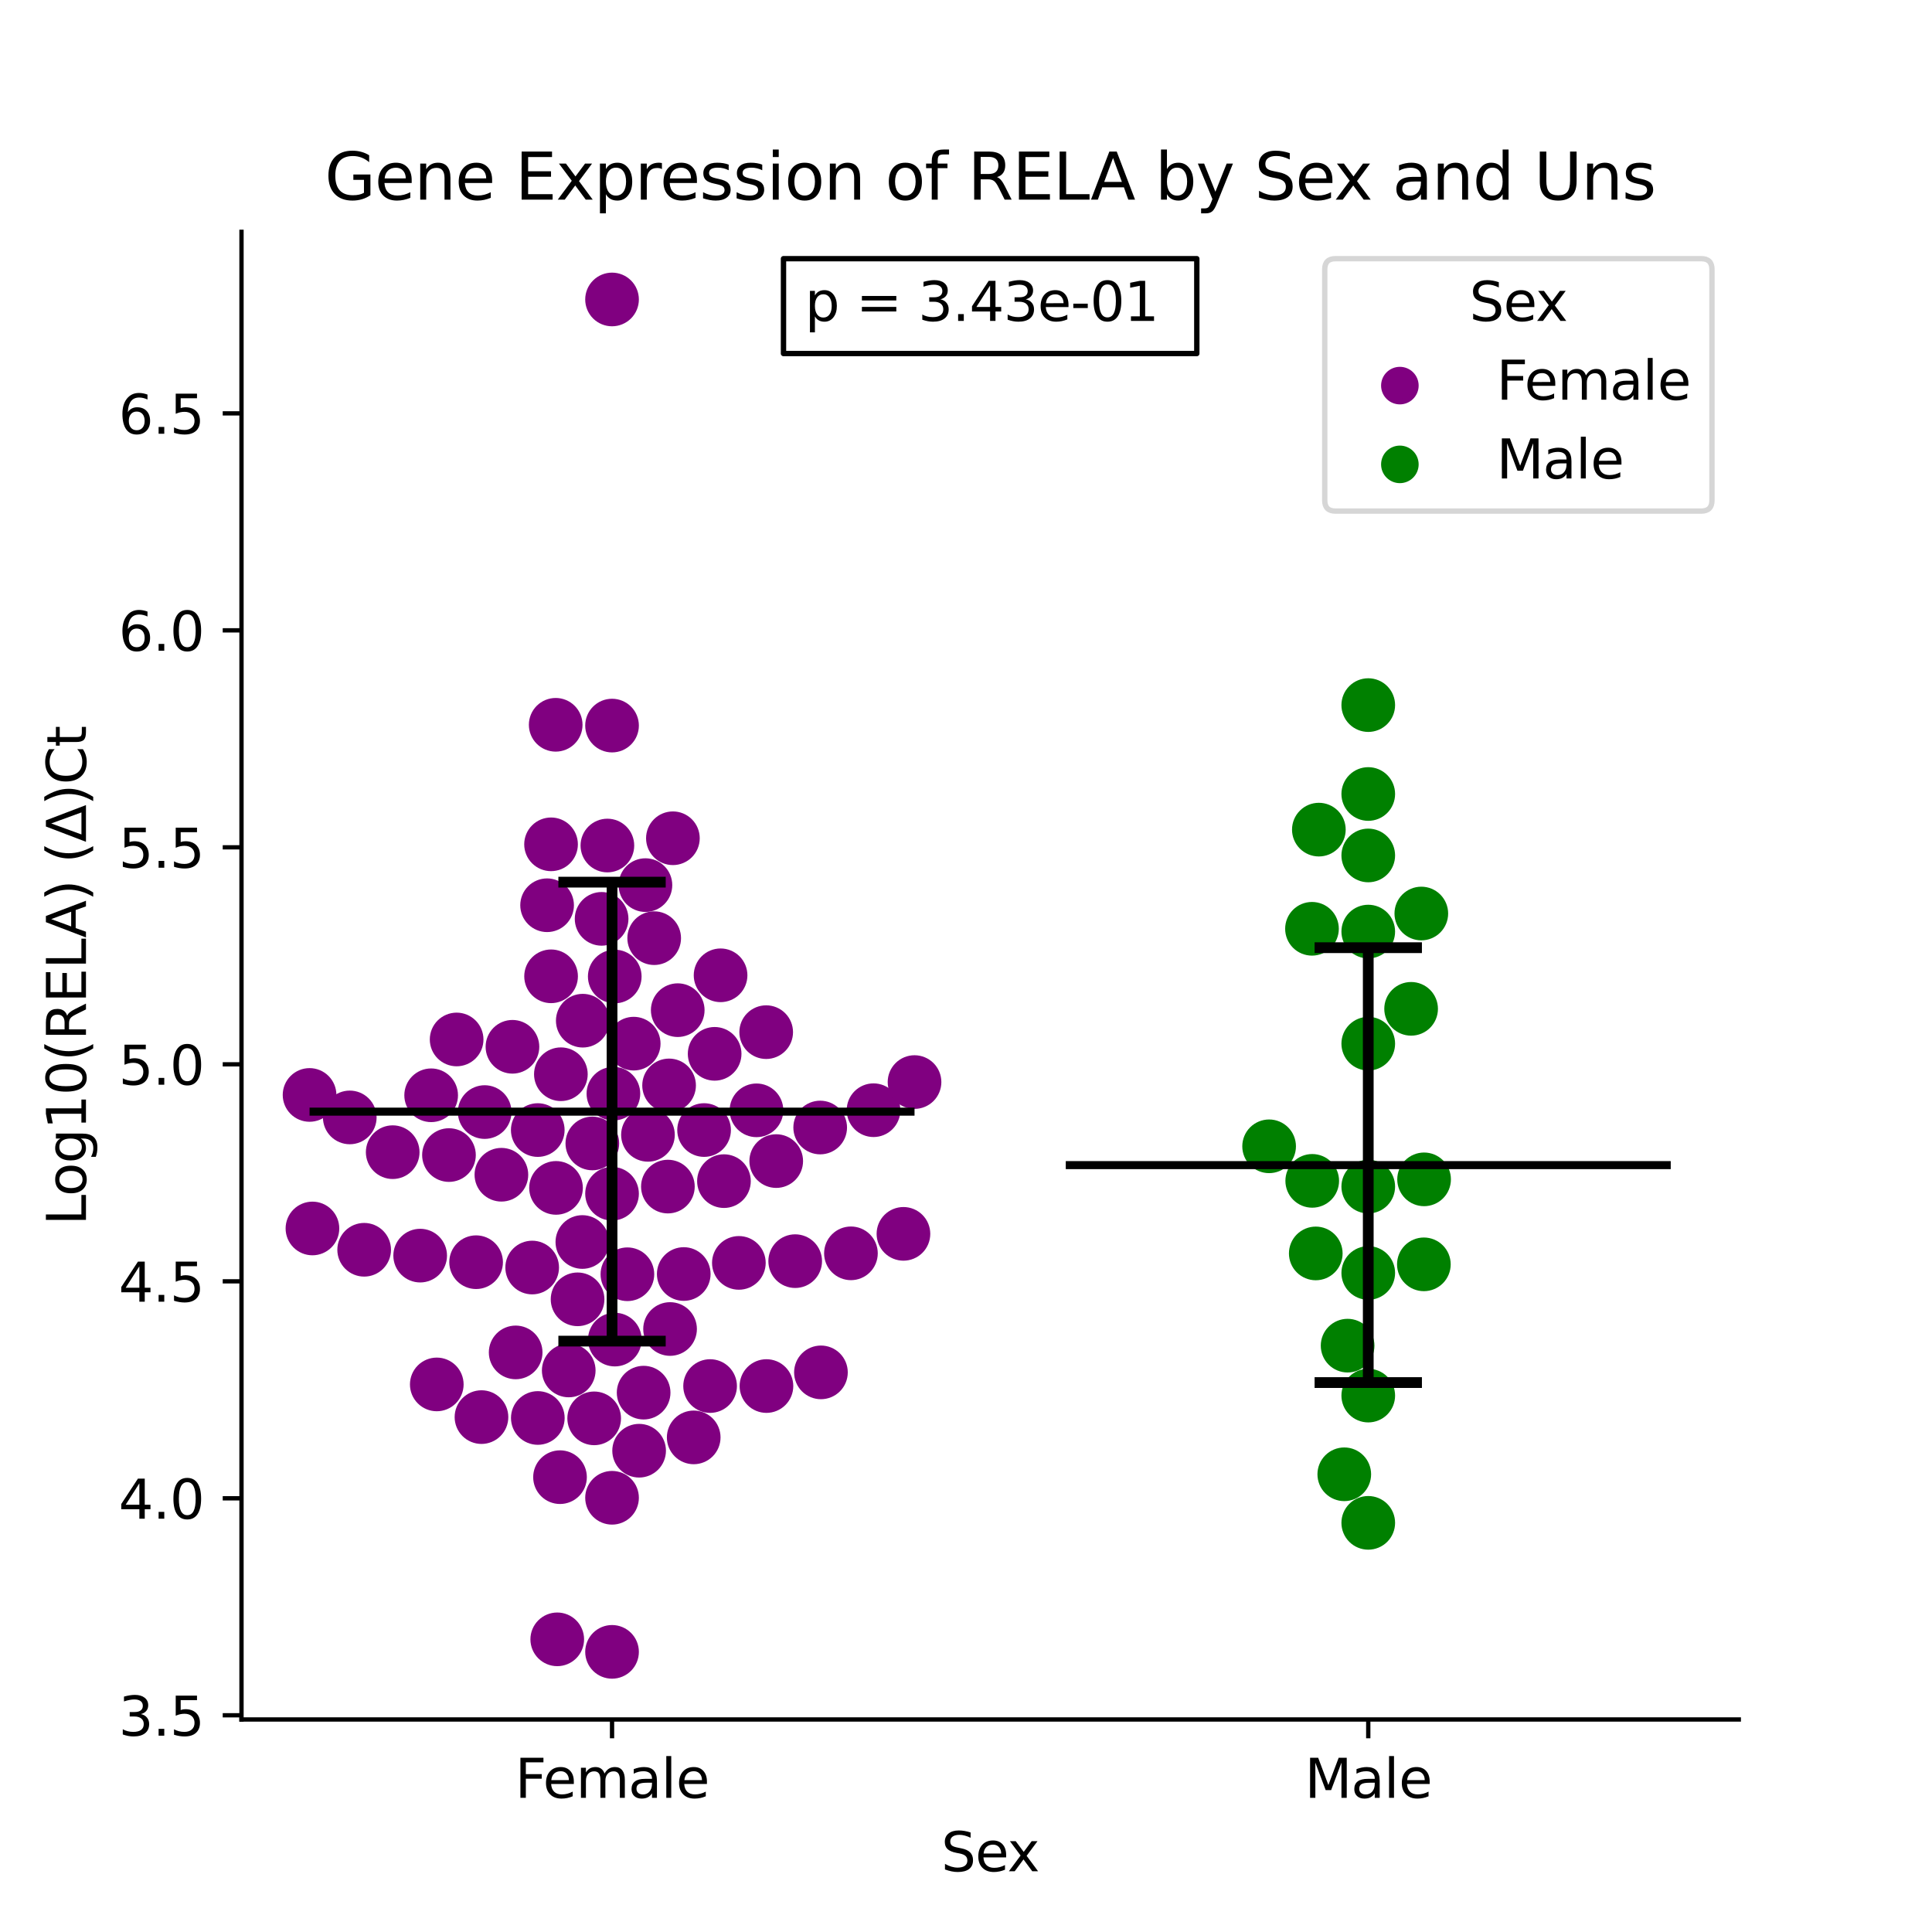 <?xml version="1.0" encoding="utf-8" standalone="no"?>
<!DOCTYPE svg PUBLIC "-//W3C//DTD SVG 1.1//EN"
  "http://www.w3.org/Graphics/SVG/1.1/DTD/svg11.dtd">
<svg xmlns:xlink="http://www.w3.org/1999/xlink" width="360pt" height="360pt" viewBox="0 0 360 360" xmlns="http://www.w3.org/2000/svg" version="1.1">
 <defs>
  <style type="text/css">*{stroke-linejoin: round; stroke-linecap: butt}</style>
 </defs>
 <g id="figure_1">
  <g id="patch_1">
   <path d="M 0 360 
L 360 360 
L 360 0 
L 0 0 
z
" style="fill: #ffffff"/>
  </g>
  <g id="axes_1">
   <g id="patch_2">
    <path d="M 45 320.4 
L 324 320.4 
L 324 43.2 
L 45 43.2 
z
" style="fill: #ffffff"/>
   </g>
   <g id="PathCollection_1">
    <defs>
     <path id="C0_0_5d4e5464b0" d="M 0 5 
C 1.326 5 2.598 4.473 3.536 3.536 
C 4.473 2.598 5 1.326 5 -0 
C 5 -1.326 4.473 -2.598 3.536 -3.536 
C 2.598 -4.473 1.326 -5 0 -5 
C -1.326 -5 -2.598 -4.473 -3.536 -3.536 
C -4.473 -2.598 -5 -1.326 -5 0 
C -5 1.326 -4.473 2.598 -3.536 3.536 
C -2.598 4.473 -1.326 5 0 5 
z
"/>
    </defs>
    <g clip-path="url(#p44be6fdbab)">
     <use xlink:href="#C0_0_5d4e5464b0" x="114.045" y="307.8" style="fill: #800080"/>
    </g>
    <g clip-path="url(#p44be6fdbab)">
     <use xlink:href="#C0_0_5d4e5464b0" x="132.317" y="258.27" style="fill: #800080"/>
    </g>
    <g clip-path="url(#p44be6fdbab)">
     <use xlink:href="#C0_0_5d4e5464b0" x="99.163" y="236.187" style="fill: #800080"/>
    </g>
    <g clip-path="url(#p44be6fdbab)">
     <use xlink:href="#C0_0_5d4e5464b0" x="89.716" y="264.057" style="fill: #800080"/>
    </g>
    <g clip-path="url(#p44be6fdbab)">
     <use xlink:href="#C0_0_5d4e5464b0" x="103.835" y="305.467" style="fill: #800080"/>
    </g>
    <g clip-path="url(#p44be6fdbab)">
     <use xlink:href="#C0_0_5d4e5464b0" x="107.622" y="242.11" style="fill: #800080"/>
    </g>
    <g clip-path="url(#p44be6fdbab)">
     <use xlink:href="#C0_0_5d4e5464b0" x="108.513" y="231.43" style="fill: #800080"/>
    </g>
    <g clip-path="url(#p44be6fdbab)">
     <use xlink:href="#C0_0_5d4e5464b0" x="58.219" y="228.907" style="fill: #800080"/>
    </g>
    <g clip-path="url(#p44be6fdbab)">
     <use xlink:href="#C0_0_5d4e5464b0" x="96.087" y="252.001" style="fill: #800080"/>
    </g>
    <g clip-path="url(#p44be6fdbab)">
     <use xlink:href="#C0_0_5d4e5464b0" x="119.091" y="270.319" style="fill: #800080"/>
    </g>
    <g clip-path="url(#p44be6fdbab)">
     <use xlink:href="#C0_0_5d4e5464b0" x="114.045" y="279.089" style="fill: #800080"/>
    </g>
    <g clip-path="url(#p44be6fdbab)">
     <use xlink:href="#C0_0_5d4e5464b0" x="129.262" y="267.837" style="fill: #800080"/>
    </g>
    <g clip-path="url(#p44be6fdbab)">
     <use xlink:href="#C0_0_5d4e5464b0" x="67.857" y="232.876" style="fill: #800080"/>
    </g>
    <g clip-path="url(#p44be6fdbab)">
     <use xlink:href="#C0_0_5d4e5464b0" x="158.56" y="233.54" style="fill: #800080"/>
    </g>
    <g clip-path="url(#p44be6fdbab)">
     <use xlink:href="#C0_0_5d4e5464b0" x="116.906" y="237.439" style="fill: #800080"/>
    </g>
    <g clip-path="url(#p44be6fdbab)">
     <use xlink:href="#C0_0_5d4e5464b0" x="78.294" y="233.967" style="fill: #800080"/>
    </g>
    <g clip-path="url(#p44be6fdbab)">
     <use xlink:href="#C0_0_5d4e5464b0" x="125.385" y="156.197" style="fill: #800080"/>
    </g>
    <g clip-path="url(#p44be6fdbab)">
     <use xlink:href="#C0_0_5d4e5464b0" x="113.177" y="157.552" style="fill: #800080"/>
    </g>
    <g clip-path="url(#p44be6fdbab)">
     <use xlink:href="#C0_0_5d4e5464b0" x="114.564" y="249.613" style="fill: #800080"/>
    </g>
    <g clip-path="url(#p44be6fdbab)">
     <use xlink:href="#C0_0_5d4e5464b0" x="100.205" y="210.57" style="fill: #800080"/>
    </g>
    <g clip-path="url(#p44be6fdbab)">
     <use xlink:href="#C0_0_5d4e5464b0" x="83.659" y="215.23" style="fill: #800080"/>
    </g>
    <g clip-path="url(#p44be6fdbab)">
     <use xlink:href="#C0_0_5d4e5464b0" x="148.172" y="234.997" style="fill: #800080"/>
    </g>
    <g clip-path="url(#p44be6fdbab)">
     <use xlink:href="#C0_0_5d4e5464b0" x="168.344" y="229.911" style="fill: #800080"/>
    </g>
    <g clip-path="url(#p44be6fdbab)">
     <use xlink:href="#C0_0_5d4e5464b0" x="104.351" y="275.248" style="fill: #800080"/>
    </g>
    <g clip-path="url(#p44be6fdbab)">
     <use xlink:href="#C0_0_5d4e5464b0" x="152.83" y="210.096" style="fill: #800080"/>
    </g>
    <g clip-path="url(#p44be6fdbab)">
     <use xlink:href="#C0_0_5d4e5464b0" x="142.817" y="258.27" style="fill: #800080"/>
    </g>
    <g clip-path="url(#p44be6fdbab)">
     <use xlink:href="#C0_0_5d4e5464b0" x="131.196" y="210.568" style="fill: #800080"/>
    </g>
    <g clip-path="url(#p44be6fdbab)">
     <use xlink:href="#C0_0_5d4e5464b0" x="120.738" y="211.463" style="fill: #800080"/>
    </g>
    <g clip-path="url(#p44be6fdbab)">
     <use xlink:href="#C0_0_5d4e5464b0" x="124.674" y="202.252" style="fill: #800080"/>
    </g>
    <g clip-path="url(#p44be6fdbab)">
     <use xlink:href="#C0_0_5d4e5464b0" x="102.686" y="181.921" style="fill: #800080"/>
    </g>
    <g clip-path="url(#p44be6fdbab)">
     <use xlink:href="#C0_0_5d4e5464b0" x="95.488" y="195.054" style="fill: #800080"/>
    </g>
    <g clip-path="url(#p44be6fdbab)">
     <use xlink:href="#C0_0_5d4e5464b0" x="103.547" y="135.055" style="fill: #800080"/>
    </g>
    <g clip-path="url(#p44be6fdbab)">
     <use xlink:href="#C0_0_5d4e5464b0" x="144.638" y="216.351" style="fill: #800080"/>
    </g>
    <g clip-path="url(#p44be6fdbab)">
     <use xlink:href="#C0_0_5d4e5464b0" x="105.975" y="255.366" style="fill: #800080"/>
    </g>
    <g clip-path="url(#p44be6fdbab)">
     <use xlink:href="#C0_0_5d4e5464b0" x="114.551" y="181.957" style="fill: #800080"/>
    </g>
    <g clip-path="url(#p44be6fdbab)">
     <use xlink:href="#C0_0_5d4e5464b0" x="114.045" y="55.8" style="fill: #800080"/>
    </g>
    <g clip-path="url(#p44be6fdbab)">
     <use xlink:href="#C0_0_5d4e5464b0" x="121.898" y="174.813" style="fill: #800080"/>
    </g>
    <g clip-path="url(#p44be6fdbab)">
     <use xlink:href="#C0_0_5d4e5464b0" x="114.045" y="135.202" style="fill: #800080"/>
    </g>
    <g clip-path="url(#p44be6fdbab)">
     <use xlink:href="#C0_0_5d4e5464b0" x="81.388" y="257.967" style="fill: #800080"/>
    </g>
    <g clip-path="url(#p44be6fdbab)">
     <use xlink:href="#C0_0_5d4e5464b0" x="162.768" y="206.87" style="fill: #800080"/>
    </g>
    <g clip-path="url(#p44be6fdbab)">
     <use xlink:href="#C0_0_5d4e5464b0" x="104.511" y="200.168" style="fill: #800080"/>
    </g>
    <g clip-path="url(#p44be6fdbab)">
     <use xlink:href="#C0_0_5d4e5464b0" x="140.961" y="206.893" style="fill: #800080"/>
    </g>
    <g clip-path="url(#p44be6fdbab)">
     <use xlink:href="#C0_0_5d4e5464b0" x="85.087" y="193.689" style="fill: #800080"/>
    </g>
    <g clip-path="url(#p44be6fdbab)">
     <use xlink:href="#C0_0_5d4e5464b0" x="80.34" y="204.09" style="fill: #800080"/>
    </g>
    <g clip-path="url(#p44be6fdbab)">
     <use xlink:href="#C0_0_5d4e5464b0" x="114.045" y="222.432" style="fill: #800080"/>
    </g>
    <g clip-path="url(#p44be6fdbab)">
     <use xlink:href="#C0_0_5d4e5464b0" x="88.715" y="235.192" style="fill: #800080"/>
    </g>
    <g clip-path="url(#p44be6fdbab)">
     <use xlink:href="#C0_0_5d4e5464b0" x="101.944" y="168.679" style="fill: #800080"/>
    </g>
    <g clip-path="url(#p44be6fdbab)">
     <use xlink:href="#C0_0_5d4e5464b0" x="126.286" y="188.229" style="fill: #800080"/>
    </g>
    <g clip-path="url(#p44be6fdbab)">
     <use xlink:href="#C0_0_5d4e5464b0" x="133.163" y="196.367" style="fill: #800080"/>
    </g>
    <g clip-path="url(#p44be6fdbab)">
     <use xlink:href="#C0_0_5d4e5464b0" x="120.267" y="164.929" style="fill: #800080"/>
    </g>
    <g clip-path="url(#p44be6fdbab)">
     <use xlink:href="#C0_0_5d4e5464b0" x="124.452" y="221.103" style="fill: #800080"/>
    </g>
    <g clip-path="url(#p44be6fdbab)">
     <use xlink:href="#C0_0_5d4e5464b0" x="73.174" y="214.691" style="fill: #800080"/>
    </g>
    <g clip-path="url(#p44be6fdbab)">
     <use xlink:href="#C0_0_5d4e5464b0" x="103.607" y="221.347" style="fill: #800080"/>
    </g>
    <g clip-path="url(#p44be6fdbab)">
     <use xlink:href="#C0_0_5d4e5464b0" x="110.373" y="213.064" style="fill: #800080"/>
    </g>
    <g clip-path="url(#p44be6fdbab)">
     <use xlink:href="#C0_0_5d4e5464b0" x="112.101" y="171.215" style="fill: #800080"/>
    </g>
    <g clip-path="url(#p44be6fdbab)">
     <use xlink:href="#C0_0_5d4e5464b0" x="114.299" y="203.789" style="fill: #800080"/>
    </g>
    <g clip-path="url(#p44be6fdbab)">
     <use xlink:href="#C0_0_5d4e5464b0" x="118.081" y="194.469" style="fill: #800080"/>
    </g>
    <g clip-path="url(#p44be6fdbab)">
     <use xlink:href="#C0_0_5d4e5464b0" x="170.409" y="201.628" style="fill: #800080"/>
    </g>
    <g clip-path="url(#p44be6fdbab)">
     <use xlink:href="#C0_0_5d4e5464b0" x="134.269" y="181.734" style="fill: #800080"/>
    </g>
    <g clip-path="url(#p44be6fdbab)">
     <use xlink:href="#C0_0_5d4e5464b0" x="108.591" y="190.19" style="fill: #800080"/>
    </g>
    <g clip-path="url(#p44be6fdbab)">
     <use xlink:href="#C0_0_5d4e5464b0" x="93.428" y="218.895" style="fill: #800080"/>
    </g>
    <g clip-path="url(#p44be6fdbab)">
     <use xlink:href="#C0_0_5d4e5464b0" x="137.677" y="235.322" style="fill: #800080"/>
    </g>
    <g clip-path="url(#p44be6fdbab)">
     <use xlink:href="#C0_0_5d4e5464b0" x="90.313" y="207.217" style="fill: #800080"/>
    </g>
    <g clip-path="url(#p44be6fdbab)">
     <use xlink:href="#C0_0_5d4e5464b0" x="119.931" y="259.499" style="fill: #800080"/>
    </g>
    <g clip-path="url(#p44be6fdbab)">
     <use xlink:href="#C0_0_5d4e5464b0" x="102.68" y="157.328" style="fill: #800080"/>
    </g>
    <g clip-path="url(#p44be6fdbab)">
     <use xlink:href="#C0_0_5d4e5464b0" x="142.768" y="192.326" style="fill: #800080"/>
    </g>
    <g clip-path="url(#p44be6fdbab)">
     <use xlink:href="#C0_0_5d4e5464b0" x="110.715" y="264.289" style="fill: #800080"/>
    </g>
    <g clip-path="url(#p44be6fdbab)">
     <use xlink:href="#C0_0_5d4e5464b0" x="57.682" y="204.027" style="fill: #800080"/>
    </g>
    <g clip-path="url(#p44be6fdbab)">
     <use xlink:href="#C0_0_5d4e5464b0" x="100.215" y="264.22" style="fill: #800080"/>
    </g>
    <g clip-path="url(#p44be6fdbab)">
     <use xlink:href="#C0_0_5d4e5464b0" x="124.857" y="247.641" style="fill: #800080"/>
    </g>
    <g clip-path="url(#p44be6fdbab)">
     <use xlink:href="#C0_0_5d4e5464b0" x="65.174" y="208.215" style="fill: #800080"/>
    </g>
    <g clip-path="url(#p44be6fdbab)">
     <use xlink:href="#C0_0_5d4e5464b0" x="152.971" y="255.722" style="fill: #800080"/>
    </g>
    <g clip-path="url(#p44be6fdbab)">
     <use xlink:href="#C0_0_5d4e5464b0" x="127.406" y="237.396" style="fill: #800080"/>
    </g>
    <g clip-path="url(#p44be6fdbab)">
     <use xlink:href="#C0_0_5d4e5464b0" x="134.898" y="220.087" style="fill: #800080"/>
    </g>
   </g>
   <g id="PathCollection_2">
    <defs>
     <path id="C1_0_28470c7e9c" d="M 0 5 
C 1.326 5 2.598 4.473 3.536 3.536 
C 4.473 2.598 5 1.326 5 -0 
C 5 -1.326 4.473 -2.598 3.536 -3.536 
C 2.598 -4.473 1.326 -5 0 -5 
C -1.326 -5 -2.598 -4.473 -3.536 -3.536 
C -4.473 -2.598 -5 -1.326 -5 0 
C -5 1.326 -4.473 2.598 -3.536 3.536 
C -2.598 4.473 -1.326 5 0 5 
z
"/>
    </defs>
    <g clip-path="url(#p44be6fdbab)">
     <use xlink:href="#C1_0_28470c7e9c" x="254.955" y="283.761" style="fill: #008000"/>
    </g>
    <g clip-path="url(#p44be6fdbab)">
     <use xlink:href="#C1_0_28470c7e9c" x="236.481" y="213.598" style="fill: #008000"/>
    </g>
    <g clip-path="url(#p44be6fdbab)">
     <use xlink:href="#C1_0_28470c7e9c" x="250.486" y="274.712" style="fill: #008000"/>
    </g>
    <g clip-path="url(#p44be6fdbab)">
     <use xlink:href="#C1_0_28470c7e9c" x="244.515" y="220.037" style="fill: #008000"/>
    </g>
    <g clip-path="url(#p44be6fdbab)">
     <use xlink:href="#C1_0_28470c7e9c" x="251.107" y="250.743" style="fill: #008000"/>
    </g>
    <g clip-path="url(#p44be6fdbab)">
     <use xlink:href="#C1_0_28470c7e9c" x="262.94" y="187.981" style="fill: #008000"/>
    </g>
    <g clip-path="url(#p44be6fdbab)">
     <use xlink:href="#C1_0_28470c7e9c" x="254.955" y="237.199" style="fill: #008000"/>
    </g>
    <g clip-path="url(#p44be6fdbab)">
     <use xlink:href="#C1_0_28470c7e9c" x="265.358" y="219.755" style="fill: #008000"/>
    </g>
    <g clip-path="url(#p44be6fdbab)">
     <use xlink:href="#C1_0_28470c7e9c" x="254.955" y="147.95" style="fill: #008000"/>
    </g>
    <g clip-path="url(#p44be6fdbab)">
     <use xlink:href="#C1_0_28470c7e9c" x="245.75" y="154.589" style="fill: #008000"/>
    </g>
    <g clip-path="url(#p44be6fdbab)">
     <use xlink:href="#C1_0_28470c7e9c" x="244.469" y="173.067" style="fill: #008000"/>
    </g>
    <g clip-path="url(#p44be6fdbab)">
     <use xlink:href="#C1_0_28470c7e9c" x="254.955" y="173.586" style="fill: #008000"/>
    </g>
    <g clip-path="url(#p44be6fdbab)">
     <use xlink:href="#C1_0_28470c7e9c" x="264.842" y="170.221" style="fill: #008000"/>
    </g>
    <g clip-path="url(#p44be6fdbab)">
     <use xlink:href="#C1_0_28470c7e9c" x="254.955" y="131.385" style="fill: #008000"/>
    </g>
    <g clip-path="url(#p44be6fdbab)">
     <use xlink:href="#C1_0_28470c7e9c" x="254.955" y="260.047" style="fill: #008000"/>
    </g>
    <g clip-path="url(#p44be6fdbab)">
     <use xlink:href="#C1_0_28470c7e9c" x="265.318" y="235.592" style="fill: #008000"/>
    </g>
    <g clip-path="url(#p44be6fdbab)">
     <use xlink:href="#C1_0_28470c7e9c" x="254.955" y="194.474" style="fill: #008000"/>
    </g>
    <g clip-path="url(#p44be6fdbab)">
     <use xlink:href="#C1_0_28470c7e9c" x="245.175" y="233.558" style="fill: #008000"/>
    </g>
    <g clip-path="url(#p44be6fdbab)">
     <use xlink:href="#C1_0_28470c7e9c" x="254.955" y="221.108" style="fill: #008000"/>
    </g>
    <g clip-path="url(#p44be6fdbab)">
     <use xlink:href="#C1_0_28470c7e9c" x="254.955" y="159.401" style="fill: #008000"/>
    </g>
   </g>
   <g id="PathCollection_3"/>
   <g id="PathCollection_4"/>
   <g id="matplotlib.axis_1">
    <g id="xtick_1">
     <g id="line2d_1">
      <defs>
       <path id="m1f0c856bef" d="M 0 0 
L 0 3.5 
" style="stroke: #000000; stroke-width: 0.8"/>
      </defs>
      <g>
       <use xlink:href="#m1f0c856bef" x="114.045" y="320.4" style="stroke: #000000; stroke-width: 0.8"/>
      </g>
     </g>
     <g id="text_1">
      <!-- Female -->
      <g transform="translate(95.968 334.998) scale(0.1 -0.1)">
       <defs>
        <path id="DejaVuSans-46" d="M 628 4666 
L 3309 4666 
L 3309 4134 
L 1259 4134 
L 1259 2759 
L 3109 2759 
L 3109 2228 
L 1259 2228 
L 1259 0 
L 628 0 
L 628 4666 
z
" transform="scale(0.016)"/>
        <path id="DejaVuSans-65" d="M 3597 1894 
L 3597 1613 
L 953 1613 
Q 991 1019 1311 708 
Q 1631 397 2203 397 
Q 2534 397 2845 478 
Q 3156 559 3463 722 
L 3463 178 
Q 3153 47 2828 -22 
Q 2503 -91 2169 -91 
Q 1331 -91 842 396 
Q 353 884 353 1716 
Q 353 2575 817 3079 
Q 1281 3584 2069 3584 
Q 2775 3584 3186 3129 
Q 3597 2675 3597 1894 
z
M 3022 2063 
Q 3016 2534 2758 2815 
Q 2500 3097 2075 3097 
Q 1594 3097 1305 2825 
Q 1016 2553 972 2059 
L 3022 2063 
z
" transform="scale(0.016)"/>
        <path id="DejaVuSans-6d" d="M 3328 2828 
Q 3544 3216 3844 3400 
Q 4144 3584 4550 3584 
Q 5097 3584 5394 3201 
Q 5691 2819 5691 2113 
L 5691 0 
L 5113 0 
L 5113 2094 
Q 5113 2597 4934 2840 
Q 4756 3084 4391 3084 
Q 3944 3084 3684 2787 
Q 3425 2491 3425 1978 
L 3425 0 
L 2847 0 
L 2847 2094 
Q 2847 2600 2669 2842 
Q 2491 3084 2119 3084 
Q 1678 3084 1418 2786 
Q 1159 2488 1159 1978 
L 1159 0 
L 581 0 
L 581 3500 
L 1159 3500 
L 1159 2956 
Q 1356 3278 1631 3431 
Q 1906 3584 2284 3584 
Q 2666 3584 2933 3390 
Q 3200 3197 3328 2828 
z
" transform="scale(0.016)"/>
        <path id="DejaVuSans-61" d="M 2194 1759 
Q 1497 1759 1228 1600 
Q 959 1441 959 1056 
Q 959 750 1161 570 
Q 1363 391 1709 391 
Q 2188 391 2477 730 
Q 2766 1069 2766 1631 
L 2766 1759 
L 2194 1759 
z
M 3341 1997 
L 3341 0 
L 2766 0 
L 2766 531 
Q 2569 213 2275 61 
Q 1981 -91 1556 -91 
Q 1019 -91 701 211 
Q 384 513 384 1019 
Q 384 1609 779 1909 
Q 1175 2209 1959 2209 
L 2766 2209 
L 2766 2266 
Q 2766 2663 2505 2880 
Q 2244 3097 1772 3097 
Q 1472 3097 1187 3025 
Q 903 2953 641 2809 
L 641 3341 
Q 956 3463 1253 3523 
Q 1550 3584 1831 3584 
Q 2591 3584 2966 3190 
Q 3341 2797 3341 1997 
z
" transform="scale(0.016)"/>
        <path id="DejaVuSans-6c" d="M 603 4863 
L 1178 4863 
L 1178 0 
L 603 0 
L 603 4863 
z
" transform="scale(0.016)"/>
       </defs>
       <use xlink:href="#DejaVuSans-46"/>
       <use xlink:href="#DejaVuSans-65" x="52.02"/>
       <use xlink:href="#DejaVuSans-6d" x="113.543"/>
       <use xlink:href="#DejaVuSans-61" x="210.955"/>
       <use xlink:href="#DejaVuSans-6c" x="272.234"/>
       <use xlink:href="#DejaVuSans-65" x="300.018"/>
      </g>
     </g>
    </g>
    <g id="xtick_2">
     <g id="line2d_2">
      <g>
       <use xlink:href="#m1f0c856bef" x="254.955" y="320.4" style="stroke: #000000; stroke-width: 0.8"/>
      </g>
     </g>
     <g id="text_2">
      <!-- Male -->
      <g transform="translate(243.111 334.998) scale(0.1 -0.1)">
       <defs>
        <path id="DejaVuSans-4d" d="M 628 4666 
L 1569 4666 
L 2759 1491 
L 3956 4666 
L 4897 4666 
L 4897 0 
L 4281 0 
L 4281 4097 
L 3078 897 
L 2444 897 
L 1241 4097 
L 1241 0 
L 628 0 
L 628 4666 
z
" transform="scale(0.016)"/>
       </defs>
       <use xlink:href="#DejaVuSans-4d"/>
       <use xlink:href="#DejaVuSans-61" x="86.279"/>
       <use xlink:href="#DejaVuSans-6c" x="147.559"/>
       <use xlink:href="#DejaVuSans-65" x="175.342"/>
      </g>
     </g>
    </g>
    <g id="text_3">
     <!-- Sex -->
     <g transform="translate(175.377 348.677) scale(0.1 -0.1)">
      <defs>
       <path id="DejaVuSans-53" d="M 3425 4513 
L 3425 3897 
Q 3066 4069 2747 4153 
Q 2428 4238 2131 4238 
Q 1616 4238 1336 4038 
Q 1056 3838 1056 3469 
Q 1056 3159 1242 3001 
Q 1428 2844 1947 2747 
L 2328 2669 
Q 3034 2534 3370 2195 
Q 3706 1856 3706 1288 
Q 3706 609 3251 259 
Q 2797 -91 1919 -91 
Q 1588 -91 1214 -16 
Q 841 59 441 206 
L 441 856 
Q 825 641 1194 531 
Q 1563 422 1919 422 
Q 2459 422 2753 634 
Q 3047 847 3047 1241 
Q 3047 1584 2836 1778 
Q 2625 1972 2144 2069 
L 1759 2144 
Q 1053 2284 737 2584 
Q 422 2884 422 3419 
Q 422 4038 858 4394 
Q 1294 4750 2059 4750 
Q 2388 4750 2728 4690 
Q 3069 4631 3425 4513 
z
" transform="scale(0.016)"/>
       <path id="DejaVuSans-78" d="M 3513 3500 
L 2247 1797 
L 3578 0 
L 2900 0 
L 1881 1375 
L 863 0 
L 184 0 
L 1544 1831 
L 300 3500 
L 978 3500 
L 1906 2253 
L 2834 3500 
L 3513 3500 
z
" transform="scale(0.016)"/>
      </defs>
      <use xlink:href="#DejaVuSans-53"/>
      <use xlink:href="#DejaVuSans-65" x="63.477"/>
      <use xlink:href="#DejaVuSans-78" x="123.25"/>
     </g>
    </g>
   </g>
   <g id="matplotlib.axis_2">
    <g id="ytick_1">
     <g id="line2d_3">
      <defs>
       <path id="m543da3825b" d="M 0 0 
L -3.5 0 
" style="stroke: #000000; stroke-width: 0.8"/>
      </defs>
      <g>
       <use xlink:href="#m543da3825b" x="45" y="319.619" style="stroke: #000000; stroke-width: 0.8"/>
      </g>
     </g>
     <g id="text_4">
      <!-- 3.5 -->
      <g transform="translate(22.097 323.418) scale(0.1 -0.1)">
       <defs>
        <path id="DejaVuSans-33" d="M 2597 2516 
Q 3050 2419 3304 2112 
Q 3559 1806 3559 1356 
Q 3559 666 3084 287 
Q 2609 -91 1734 -91 
Q 1441 -91 1130 -33 
Q 819 25 488 141 
L 488 750 
Q 750 597 1062 519 
Q 1375 441 1716 441 
Q 2309 441 2620 675 
Q 2931 909 2931 1356 
Q 2931 1769 2642 2001 
Q 2353 2234 1838 2234 
L 1294 2234 
L 1294 2753 
L 1863 2753 
Q 2328 2753 2575 2939 
Q 2822 3125 2822 3475 
Q 2822 3834 2567 4026 
Q 2313 4219 1838 4219 
Q 1578 4219 1281 4162 
Q 984 4106 628 3988 
L 628 4550 
Q 988 4650 1302 4700 
Q 1616 4750 1894 4750 
Q 2613 4750 3031 4423 
Q 3450 4097 3450 3541 
Q 3450 3153 3228 2886 
Q 3006 2619 2597 2516 
z
" transform="scale(0.016)"/>
        <path id="DejaVuSans-2e" d="M 684 794 
L 1344 794 
L 1344 0 
L 684 0 
L 684 794 
z
" transform="scale(0.016)"/>
        <path id="DejaVuSans-35" d="M 691 4666 
L 3169 4666 
L 3169 4134 
L 1269 4134 
L 1269 2991 
Q 1406 3038 1543 3061 
Q 1681 3084 1819 3084 
Q 2600 3084 3056 2656 
Q 3513 2228 3513 1497 
Q 3513 744 3044 326 
Q 2575 -91 1722 -91 
Q 1428 -91 1123 -41 
Q 819 9 494 109 
L 494 744 
Q 775 591 1075 516 
Q 1375 441 1709 441 
Q 2250 441 2565 725 
Q 2881 1009 2881 1497 
Q 2881 1984 2565 2268 
Q 2250 2553 1709 2553 
Q 1456 2553 1204 2497 
Q 953 2441 691 2322 
L 691 4666 
z
" transform="scale(0.016)"/>
       </defs>
       <use xlink:href="#DejaVuSans-33"/>
       <use xlink:href="#DejaVuSans-2e" x="63.623"/>
       <use xlink:href="#DejaVuSans-35" x="95.41"/>
      </g>
     </g>
    </g>
    <g id="ytick_2">
     <g id="line2d_4">
      <g>
       <use xlink:href="#m543da3825b" x="45" y="279.186" style="stroke: #000000; stroke-width: 0.8"/>
      </g>
     </g>
     <g id="text_5">
      <!-- 4.0 -->
      <g transform="translate(22.097 282.986) scale(0.1 -0.1)">
       <defs>
        <path id="DejaVuSans-34" d="M 2419 4116 
L 825 1625 
L 2419 1625 
L 2419 4116 
z
M 2253 4666 
L 3047 4666 
L 3047 1625 
L 3713 1625 
L 3713 1100 
L 3047 1100 
L 3047 0 
L 2419 0 
L 2419 1100 
L 313 1100 
L 313 1709 
L 2253 4666 
z
" transform="scale(0.016)"/>
        <path id="DejaVuSans-30" d="M 2034 4250 
Q 1547 4250 1301 3770 
Q 1056 3291 1056 2328 
Q 1056 1369 1301 889 
Q 1547 409 2034 409 
Q 2525 409 2770 889 
Q 3016 1369 3016 2328 
Q 3016 3291 2770 3770 
Q 2525 4250 2034 4250 
z
M 2034 4750 
Q 2819 4750 3233 4129 
Q 3647 3509 3647 2328 
Q 3647 1150 3233 529 
Q 2819 -91 2034 -91 
Q 1250 -91 836 529 
Q 422 1150 422 2328 
Q 422 3509 836 4129 
Q 1250 4750 2034 4750 
z
" transform="scale(0.016)"/>
       </defs>
       <use xlink:href="#DejaVuSans-34"/>
       <use xlink:href="#DejaVuSans-2e" x="63.623"/>
       <use xlink:href="#DejaVuSans-30" x="95.41"/>
      </g>
     </g>
    </g>
    <g id="ytick_3">
     <g id="line2d_5">
      <g>
       <use xlink:href="#m543da3825b" x="45" y="238.754" style="stroke: #000000; stroke-width: 0.8"/>
      </g>
     </g>
     <g id="text_6">
      <!-- 4.5 -->
      <g transform="translate(22.097 242.553) scale(0.1 -0.1)">
       <use xlink:href="#DejaVuSans-34"/>
       <use xlink:href="#DejaVuSans-2e" x="63.623"/>
       <use xlink:href="#DejaVuSans-35" x="95.41"/>
      </g>
     </g>
    </g>
    <g id="ytick_4">
     <g id="line2d_6">
      <g>
       <use xlink:href="#m543da3825b" x="45" y="198.321" style="stroke: #000000; stroke-width: 0.8"/>
      </g>
     </g>
     <g id="text_7">
      <!-- 5.0 -->
      <g transform="translate(22.097 202.121) scale(0.1 -0.1)">
       <use xlink:href="#DejaVuSans-35"/>
       <use xlink:href="#DejaVuSans-2e" x="63.623"/>
       <use xlink:href="#DejaVuSans-30" x="95.41"/>
      </g>
     </g>
    </g>
    <g id="ytick_5">
     <g id="line2d_7">
      <g>
       <use xlink:href="#m543da3825b" x="45" y="157.889" style="stroke: #000000; stroke-width: 0.8"/>
      </g>
     </g>
     <g id="text_8">
      <!-- 5.5 -->
      <g transform="translate(22.097 161.688) scale(0.1 -0.1)">
       <use xlink:href="#DejaVuSans-35"/>
       <use xlink:href="#DejaVuSans-2e" x="63.623"/>
       <use xlink:href="#DejaVuSans-35" x="95.41"/>
      </g>
     </g>
    </g>
    <g id="ytick_6">
     <g id="line2d_8">
      <g>
       <use xlink:href="#m543da3825b" x="45" y="117.457" style="stroke: #000000; stroke-width: 0.8"/>
      </g>
     </g>
     <g id="text_9">
      <!-- 6.0 -->
      <g transform="translate(22.097 121.256) scale(0.1 -0.1)">
       <defs>
        <path id="DejaVuSans-36" d="M 2113 2584 
Q 1688 2584 1439 2293 
Q 1191 2003 1191 1497 
Q 1191 994 1439 701 
Q 1688 409 2113 409 
Q 2538 409 2786 701 
Q 3034 994 3034 1497 
Q 3034 2003 2786 2293 
Q 2538 2584 2113 2584 
z
M 3366 4563 
L 3366 3988 
Q 3128 4100 2886 4159 
Q 2644 4219 2406 4219 
Q 1781 4219 1451 3797 
Q 1122 3375 1075 2522 
Q 1259 2794 1537 2939 
Q 1816 3084 2150 3084 
Q 2853 3084 3261 2657 
Q 3669 2231 3669 1497 
Q 3669 778 3244 343 
Q 2819 -91 2113 -91 
Q 1303 -91 875 529 
Q 447 1150 447 2328 
Q 447 3434 972 4092 
Q 1497 4750 2381 4750 
Q 2619 4750 2861 4703 
Q 3103 4656 3366 4563 
z
" transform="scale(0.016)"/>
       </defs>
       <use xlink:href="#DejaVuSans-36"/>
       <use xlink:href="#DejaVuSans-2e" x="63.623"/>
       <use xlink:href="#DejaVuSans-30" x="95.41"/>
      </g>
     </g>
    </g>
    <g id="ytick_7">
     <g id="line2d_9">
      <g>
       <use xlink:href="#m543da3825b" x="45" y="77.024" style="stroke: #000000; stroke-width: 0.8"/>
      </g>
     </g>
     <g id="text_10">
      <!-- 6.5 -->
      <g transform="translate(22.097 80.823) scale(0.1 -0.1)">
       <use xlink:href="#DejaVuSans-36"/>
       <use xlink:href="#DejaVuSans-2e" x="63.623"/>
       <use xlink:href="#DejaVuSans-35" x="95.41"/>
      </g>
     </g>
    </g>
    <g id="text_11">
     <!-- Log10(RELA) (Δ)Ct -->
     <g transform="translate(16.017 228.311) rotate(-90) scale(0.1 -0.1)">
      <defs>
       <path id="DejaVuSans-4c" d="M 628 4666 
L 1259 4666 
L 1259 531 
L 3531 531 
L 3531 0 
L 628 0 
L 628 4666 
z
" transform="scale(0.016)"/>
       <path id="DejaVuSans-6f" d="M 1959 3097 
Q 1497 3097 1228 2736 
Q 959 2375 959 1747 
Q 959 1119 1226 758 
Q 1494 397 1959 397 
Q 2419 397 2687 759 
Q 2956 1122 2956 1747 
Q 2956 2369 2687 2733 
Q 2419 3097 1959 3097 
z
M 1959 3584 
Q 2709 3584 3137 3096 
Q 3566 2609 3566 1747 
Q 3566 888 3137 398 
Q 2709 -91 1959 -91 
Q 1206 -91 779 398 
Q 353 888 353 1747 
Q 353 2609 779 3096 
Q 1206 3584 1959 3584 
z
" transform="scale(0.016)"/>
       <path id="DejaVuSans-67" d="M 2906 1791 
Q 2906 2416 2648 2759 
Q 2391 3103 1925 3103 
Q 1463 3103 1205 2759 
Q 947 2416 947 1791 
Q 947 1169 1205 825 
Q 1463 481 1925 481 
Q 2391 481 2648 825 
Q 2906 1169 2906 1791 
z
M 3481 434 
Q 3481 -459 3084 -895 
Q 2688 -1331 1869 -1331 
Q 1566 -1331 1297 -1286 
Q 1028 -1241 775 -1147 
L 775 -588 
Q 1028 -725 1275 -790 
Q 1522 -856 1778 -856 
Q 2344 -856 2625 -561 
Q 2906 -266 2906 331 
L 2906 616 
Q 2728 306 2450 153 
Q 2172 0 1784 0 
Q 1141 0 747 490 
Q 353 981 353 1791 
Q 353 2603 747 3093 
Q 1141 3584 1784 3584 
Q 2172 3584 2450 3431 
Q 2728 3278 2906 2969 
L 2906 3500 
L 3481 3500 
L 3481 434 
z
" transform="scale(0.016)"/>
       <path id="DejaVuSans-31" d="M 794 531 
L 1825 531 
L 1825 4091 
L 703 3866 
L 703 4441 
L 1819 4666 
L 2450 4666 
L 2450 531 
L 3481 531 
L 3481 0 
L 794 0 
L 794 531 
z
" transform="scale(0.016)"/>
       <path id="DejaVuSans-28" d="M 1984 4856 
Q 1566 4138 1362 3434 
Q 1159 2731 1159 2009 
Q 1159 1288 1364 580 
Q 1569 -128 1984 -844 
L 1484 -844 
Q 1016 -109 783 600 
Q 550 1309 550 2009 
Q 550 2706 781 3412 
Q 1013 4119 1484 4856 
L 1984 4856 
z
" transform="scale(0.016)"/>
       <path id="DejaVuSans-52" d="M 2841 2188 
Q 3044 2119 3236 1894 
Q 3428 1669 3622 1275 
L 4263 0 
L 3584 0 
L 2988 1197 
Q 2756 1666 2539 1819 
Q 2322 1972 1947 1972 
L 1259 1972 
L 1259 0 
L 628 0 
L 628 4666 
L 2053 4666 
Q 2853 4666 3247 4331 
Q 3641 3997 3641 3322 
Q 3641 2881 3436 2590 
Q 3231 2300 2841 2188 
z
M 1259 4147 
L 1259 2491 
L 2053 2491 
Q 2509 2491 2742 2702 
Q 2975 2913 2975 3322 
Q 2975 3731 2742 3939 
Q 2509 4147 2053 4147 
L 1259 4147 
z
" transform="scale(0.016)"/>
       <path id="DejaVuSans-45" d="M 628 4666 
L 3578 4666 
L 3578 4134 
L 1259 4134 
L 1259 2753 
L 3481 2753 
L 3481 2222 
L 1259 2222 
L 1259 531 
L 3634 531 
L 3634 0 
L 628 0 
L 628 4666 
z
" transform="scale(0.016)"/>
       <path id="DejaVuSans-41" d="M 2188 4044 
L 1331 1722 
L 3047 1722 
L 2188 4044 
z
M 1831 4666 
L 2547 4666 
L 4325 0 
L 3669 0 
L 3244 1197 
L 1141 1197 
L 716 0 
L 50 0 
L 1831 4666 
z
" transform="scale(0.016)"/>
       <path id="DejaVuSans-29" d="M 513 4856 
L 1013 4856 
Q 1481 4119 1714 3412 
Q 1947 2706 1947 2009 
Q 1947 1309 1714 600 
Q 1481 -109 1013 -844 
L 513 -844 
Q 928 -128 1133 580 
Q 1338 1288 1338 2009 
Q 1338 2731 1133 3434 
Q 928 4138 513 4856 
z
" transform="scale(0.016)"/>
       <path id="DejaVuSans-20" transform="scale(0.016)"/>
       <path id="DejaVuSans-394" d="M 2188 4044 
L 906 525 
L 3472 525 
L 2188 4044 
z
M 50 0 
L 1831 4666 
L 2547 4666 
L 4325 0 
L 50 0 
z
" transform="scale(0.016)"/>
       <path id="DejaVuSans-43" d="M 4122 4306 
L 4122 3641 
Q 3803 3938 3442 4084 
Q 3081 4231 2675 4231 
Q 1875 4231 1450 3742 
Q 1025 3253 1025 2328 
Q 1025 1406 1450 917 
Q 1875 428 2675 428 
Q 3081 428 3442 575 
Q 3803 722 4122 1019 
L 4122 359 
Q 3791 134 3420 21 
Q 3050 -91 2638 -91 
Q 1578 -91 968 557 
Q 359 1206 359 2328 
Q 359 3453 968 4101 
Q 1578 4750 2638 4750 
Q 3056 4750 3426 4639 
Q 3797 4528 4122 4306 
z
" transform="scale(0.016)"/>
       <path id="DejaVuSans-74" d="M 1172 4494 
L 1172 3500 
L 2356 3500 
L 2356 3053 
L 1172 3053 
L 1172 1153 
Q 1172 725 1289 603 
Q 1406 481 1766 481 
L 2356 481 
L 2356 0 
L 1766 0 
Q 1100 0 847 248 
Q 594 497 594 1153 
L 594 3053 
L 172 3053 
L 172 3500 
L 594 3500 
L 594 4494 
L 1172 4494 
z
" transform="scale(0.016)"/>
      </defs>
      <use xlink:href="#DejaVuSans-4c"/>
      <use xlink:href="#DejaVuSans-6f" x="53.963"/>
      <use xlink:href="#DejaVuSans-67" x="115.145"/>
      <use xlink:href="#DejaVuSans-31" x="178.621"/>
      <use xlink:href="#DejaVuSans-30" x="242.244"/>
      <use xlink:href="#DejaVuSans-28" x="305.867"/>
      <use xlink:href="#DejaVuSans-52" x="344.881"/>
      <use xlink:href="#DejaVuSans-45" x="414.363"/>
      <use xlink:href="#DejaVuSans-4c" x="477.547"/>
      <use xlink:href="#DejaVuSans-41" x="535.51"/>
      <use xlink:href="#DejaVuSans-29" x="603.918"/>
      <use xlink:href="#DejaVuSans-20" x="642.932"/>
      <use xlink:href="#DejaVuSans-28" x="674.719"/>
      <use xlink:href="#DejaVuSans-394" x="713.732"/>
      <use xlink:href="#DejaVuSans-29" x="782.141"/>
      <use xlink:href="#DejaVuSans-43" x="821.154"/>
      <use xlink:href="#DejaVuSans-74" x="890.979"/>
     </g>
    </g>
   </g>
   <g id="LineCollection_1">
    <path d="M 114.045 249.9 
L 114.045 164.377 
" clip-path="url(#p44be6fdbab)" style="fill: none; stroke: #000000; stroke-width: 2"/>
   </g>
   <g id="line2d_10">
    <defs>
     <path id="m58bc3df722" d="M 10 0 
L -10 -0 
" style="stroke: #000000; stroke-width: 2"/>
    </defs>
    <g clip-path="url(#p44be6fdbab)">
     <use xlink:href="#m58bc3df722" x="114.045" y="249.9" style="stroke: #000000; stroke-width: 2"/>
    </g>
   </g>
   <g id="line2d_11">
    <g clip-path="url(#p44be6fdbab)">
     <use xlink:href="#m58bc3df722" x="114.045" y="164.377" style="stroke: #000000; stroke-width: 2"/>
    </g>
   </g>
   <g id="LineCollection_2">
    <path d="M 254.955 257.621 
L 254.955 176.587 
" clip-path="url(#p44be6fdbab)" style="fill: none; stroke: #000000; stroke-width: 2"/>
   </g>
   <g id="line2d_12">
    <g clip-path="url(#p44be6fdbab)">
     <use xlink:href="#m58bc3df722" x="254.955" y="257.621" style="stroke: #000000; stroke-width: 2"/>
    </g>
   </g>
   <g id="line2d_13">
    <g clip-path="url(#p44be6fdbab)">
     <use xlink:href="#m58bc3df722" x="254.955" y="176.587" style="stroke: #000000; stroke-width: 2"/>
    </g>
   </g>
   <g id="LineCollection_3">
    <path d="M 57.682 207.138 
L 170.409 207.138 
" clip-path="url(#p44be6fdbab)" style="fill: none; stroke: #000000; stroke-width: 1.5"/>
   </g>
   <g id="LineCollection_4">
    <path d="M 198.591 217.104 
L 311.318 217.104 
" clip-path="url(#p44be6fdbab)" style="fill: none; stroke: #000000; stroke-width: 1.5"/>
   </g>
   <g id="patch_3">
    <path d="M 45 320.4 
L 45 43.2 
" style="fill: none; stroke: #000000; stroke-width: 0.8; stroke-linejoin: miter; stroke-linecap: square"/>
   </g>
   <g id="patch_4">
    <path d="M 45 320.4 
L 324 320.4 
" style="fill: none; stroke: #000000; stroke-width: 0.8; stroke-linejoin: miter; stroke-linecap: square"/>
   </g>
   <g id="text_12">
    <!-- Gene Expression of RELA by Sex and Uns -->
    <g transform="translate(60.508 37.2) scale(0.12 -0.12)">
     <defs>
      <path id="DejaVuSans-47" d="M 3809 666 
L 3809 1919 
L 2778 1919 
L 2778 2438 
L 4434 2438 
L 4434 434 
Q 4069 175 3628 42 
Q 3188 -91 2688 -91 
Q 1594 -91 976 548 
Q 359 1188 359 2328 
Q 359 3472 976 4111 
Q 1594 4750 2688 4750 
Q 3144 4750 3555 4637 
Q 3966 4525 4313 4306 
L 4313 3634 
Q 3963 3931 3569 4081 
Q 3175 4231 2741 4231 
Q 1884 4231 1454 3753 
Q 1025 3275 1025 2328 
Q 1025 1384 1454 906 
Q 1884 428 2741 428 
Q 3075 428 3337 486 
Q 3600 544 3809 666 
z
" transform="scale(0.016)"/>
      <path id="DejaVuSans-6e" d="M 3513 2113 
L 3513 0 
L 2938 0 
L 2938 2094 
Q 2938 2591 2744 2837 
Q 2550 3084 2163 3084 
Q 1697 3084 1428 2787 
Q 1159 2491 1159 1978 
L 1159 0 
L 581 0 
L 581 3500 
L 1159 3500 
L 1159 2956 
Q 1366 3272 1645 3428 
Q 1925 3584 2291 3584 
Q 2894 3584 3203 3211 
Q 3513 2838 3513 2113 
z
" transform="scale(0.016)"/>
      <path id="DejaVuSans-70" d="M 1159 525 
L 1159 -1331 
L 581 -1331 
L 581 3500 
L 1159 3500 
L 1159 2969 
Q 1341 3281 1617 3432 
Q 1894 3584 2278 3584 
Q 2916 3584 3314 3078 
Q 3713 2572 3713 1747 
Q 3713 922 3314 415 
Q 2916 -91 2278 -91 
Q 1894 -91 1617 61 
Q 1341 213 1159 525 
z
M 3116 1747 
Q 3116 2381 2855 2742 
Q 2594 3103 2138 3103 
Q 1681 3103 1420 2742 
Q 1159 2381 1159 1747 
Q 1159 1113 1420 752 
Q 1681 391 2138 391 
Q 2594 391 2855 752 
Q 3116 1113 3116 1747 
z
" transform="scale(0.016)"/>
      <path id="DejaVuSans-72" d="M 2631 2963 
Q 2534 3019 2420 3045 
Q 2306 3072 2169 3072 
Q 1681 3072 1420 2755 
Q 1159 2438 1159 1844 
L 1159 0 
L 581 0 
L 581 3500 
L 1159 3500 
L 1159 2956 
Q 1341 3275 1631 3429 
Q 1922 3584 2338 3584 
Q 2397 3584 2469 3576 
Q 2541 3569 2628 3553 
L 2631 2963 
z
" transform="scale(0.016)"/>
      <path id="DejaVuSans-73" d="M 2834 3397 
L 2834 2853 
Q 2591 2978 2328 3040 
Q 2066 3103 1784 3103 
Q 1356 3103 1142 2972 
Q 928 2841 928 2578 
Q 928 2378 1081 2264 
Q 1234 2150 1697 2047 
L 1894 2003 
Q 2506 1872 2764 1633 
Q 3022 1394 3022 966 
Q 3022 478 2636 193 
Q 2250 -91 1575 -91 
Q 1294 -91 989 -36 
Q 684 19 347 128 
L 347 722 
Q 666 556 975 473 
Q 1284 391 1588 391 
Q 1994 391 2212 530 
Q 2431 669 2431 922 
Q 2431 1156 2273 1281 
Q 2116 1406 1581 1522 
L 1381 1569 
Q 847 1681 609 1914 
Q 372 2147 372 2553 
Q 372 3047 722 3315 
Q 1072 3584 1716 3584 
Q 2034 3584 2315 3537 
Q 2597 3491 2834 3397 
z
" transform="scale(0.016)"/>
      <path id="DejaVuSans-69" d="M 603 3500 
L 1178 3500 
L 1178 0 
L 603 0 
L 603 3500 
z
M 603 4863 
L 1178 4863 
L 1178 4134 
L 603 4134 
L 603 4863 
z
" transform="scale(0.016)"/>
      <path id="DejaVuSans-66" d="M 2375 4863 
L 2375 4384 
L 1825 4384 
Q 1516 4384 1395 4259 
Q 1275 4134 1275 3809 
L 1275 3500 
L 2222 3500 
L 2222 3053 
L 1275 3053 
L 1275 0 
L 697 0 
L 697 3053 
L 147 3053 
L 147 3500 
L 697 3500 
L 697 3744 
Q 697 4328 969 4595 
Q 1241 4863 1831 4863 
L 2375 4863 
z
" transform="scale(0.016)"/>
      <path id="DejaVuSans-62" d="M 3116 1747 
Q 3116 2381 2855 2742 
Q 2594 3103 2138 3103 
Q 1681 3103 1420 2742 
Q 1159 2381 1159 1747 
Q 1159 1113 1420 752 
Q 1681 391 2138 391 
Q 2594 391 2855 752 
Q 3116 1113 3116 1747 
z
M 1159 2969 
Q 1341 3281 1617 3432 
Q 1894 3584 2278 3584 
Q 2916 3584 3314 3078 
Q 3713 2572 3713 1747 
Q 3713 922 3314 415 
Q 2916 -91 2278 -91 
Q 1894 -91 1617 61 
Q 1341 213 1159 525 
L 1159 0 
L 581 0 
L 581 4863 
L 1159 4863 
L 1159 2969 
z
" transform="scale(0.016)"/>
      <path id="DejaVuSans-79" d="M 2059 -325 
Q 1816 -950 1584 -1140 
Q 1353 -1331 966 -1331 
L 506 -1331 
L 506 -850 
L 844 -850 
Q 1081 -850 1212 -737 
Q 1344 -625 1503 -206 
L 1606 56 
L 191 3500 
L 800 3500 
L 1894 763 
L 2988 3500 
L 3597 3500 
L 2059 -325 
z
" transform="scale(0.016)"/>
      <path id="DejaVuSans-64" d="M 2906 2969 
L 2906 4863 
L 3481 4863 
L 3481 0 
L 2906 0 
L 2906 525 
Q 2725 213 2448 61 
Q 2172 -91 1784 -91 
Q 1150 -91 751 415 
Q 353 922 353 1747 
Q 353 2572 751 3078 
Q 1150 3584 1784 3584 
Q 2172 3584 2448 3432 
Q 2725 3281 2906 2969 
z
M 947 1747 
Q 947 1113 1208 752 
Q 1469 391 1925 391 
Q 2381 391 2643 752 
Q 2906 1113 2906 1747 
Q 2906 2381 2643 2742 
Q 2381 3103 1925 3103 
Q 1469 3103 1208 2742 
Q 947 2381 947 1747 
z
" transform="scale(0.016)"/>
      <path id="DejaVuSans-55" d="M 556 4666 
L 1191 4666 
L 1191 1831 
Q 1191 1081 1462 751 
Q 1734 422 2344 422 
Q 2950 422 3222 751 
Q 3494 1081 3494 1831 
L 3494 4666 
L 4128 4666 
L 4128 1753 
Q 4128 841 3676 375 
Q 3225 -91 2344 -91 
Q 1459 -91 1007 375 
Q 556 841 556 1753 
L 556 4666 
z
" transform="scale(0.016)"/>
     </defs>
     <use xlink:href="#DejaVuSans-47"/>
     <use xlink:href="#DejaVuSans-65" x="77.49"/>
     <use xlink:href="#DejaVuSans-6e" x="139.014"/>
     <use xlink:href="#DejaVuSans-65" x="202.393"/>
     <use xlink:href="#DejaVuSans-20" x="263.916"/>
     <use xlink:href="#DejaVuSans-45" x="295.703"/>
     <use xlink:href="#DejaVuSans-78" x="358.887"/>
     <use xlink:href="#DejaVuSans-70" x="418.066"/>
     <use xlink:href="#DejaVuSans-72" x="481.543"/>
     <use xlink:href="#DejaVuSans-65" x="520.406"/>
     <use xlink:href="#DejaVuSans-73" x="581.93"/>
     <use xlink:href="#DejaVuSans-73" x="634.029"/>
     <use xlink:href="#DejaVuSans-69" x="686.129"/>
     <use xlink:href="#DejaVuSans-6f" x="713.912"/>
     <use xlink:href="#DejaVuSans-6e" x="775.094"/>
     <use xlink:href="#DejaVuSans-20" x="838.473"/>
     <use xlink:href="#DejaVuSans-6f" x="870.26"/>
     <use xlink:href="#DejaVuSans-66" x="931.441"/>
     <use xlink:href="#DejaVuSans-20" x="966.646"/>
     <use xlink:href="#DejaVuSans-52" x="998.434"/>
     <use xlink:href="#DejaVuSans-45" x="1067.916"/>
     <use xlink:href="#DejaVuSans-4c" x="1131.1"/>
     <use xlink:href="#DejaVuSans-41" x="1189.062"/>
     <use xlink:href="#DejaVuSans-20" x="1257.471"/>
     <use xlink:href="#DejaVuSans-62" x="1289.258"/>
     <use xlink:href="#DejaVuSans-79" x="1352.734"/>
     <use xlink:href="#DejaVuSans-20" x="1411.914"/>
     <use xlink:href="#DejaVuSans-53" x="1443.701"/>
     <use xlink:href="#DejaVuSans-65" x="1507.178"/>
     <use xlink:href="#DejaVuSans-78" x="1566.951"/>
     <use xlink:href="#DejaVuSans-20" x="1626.131"/>
     <use xlink:href="#DejaVuSans-61" x="1657.918"/>
     <use xlink:href="#DejaVuSans-6e" x="1719.197"/>
     <use xlink:href="#DejaVuSans-64" x="1782.576"/>
     <use xlink:href="#DejaVuSans-20" x="1846.053"/>
     <use xlink:href="#DejaVuSans-55" x="1877.84"/>
     <use xlink:href="#DejaVuSans-6e" x="1951.033"/>
     <use xlink:href="#DejaVuSans-73" x="2014.412"/>
    </g>
   </g>
   <g id="patch_5">
    <path d="M 145.993 65.878 
L 223.007 65.878 
L 223.007 48.2 
L 145.993 48.2 
z
" style="fill: #ffffff; stroke: #000000; stroke-linejoin: miter"/>
   </g>
   <g id="text_13">
    <!-- p = 3.43e-01  -->
    <g transform="translate(149.993 59.798) scale(0.1 -0.1)">
     <defs>
      <path id="DejaVuSans-3d" d="M 678 2906 
L 4684 2906 
L 4684 2381 
L 678 2381 
L 678 2906 
z
M 678 1631 
L 4684 1631 
L 4684 1100 
L 678 1100 
L 678 1631 
z
" transform="scale(0.016)"/>
      <path id="DejaVuSans-2d" d="M 313 2009 
L 1997 2009 
L 1997 1497 
L 313 1497 
L 313 2009 
z
" transform="scale(0.016)"/>
     </defs>
     <use xlink:href="#DejaVuSans-70"/>
     <use xlink:href="#DejaVuSans-20" x="63.477"/>
     <use xlink:href="#DejaVuSans-3d" x="95.264"/>
     <use xlink:href="#DejaVuSans-20" x="179.053"/>
     <use xlink:href="#DejaVuSans-33" x="210.84"/>
     <use xlink:href="#DejaVuSans-2e" x="274.463"/>
     <use xlink:href="#DejaVuSans-34" x="306.25"/>
     <use xlink:href="#DejaVuSans-33" x="369.873"/>
     <use xlink:href="#DejaVuSans-65" x="433.496"/>
     <use xlink:href="#DejaVuSans-2d" x="495.02"/>
     <use xlink:href="#DejaVuSans-30" x="531.104"/>
     <use xlink:href="#DejaVuSans-31" x="594.727"/>
     <use xlink:href="#DejaVuSans-20" x="658.35"/>
    </g>
   </g>
   <g id="legend_1">
    <g id="patch_6">
     <path d="M 248.845 95.234 
L 317 95.234 
Q 319 95.234 319 93.234 
L 319 50.2 
Q 319 48.2 317 48.2 
L 248.845 48.2 
Q 246.845 48.2 246.845 50.2 
L 246.845 93.234 
Q 246.845 95.234 248.845 95.234 
z
" style="fill: #ffffff; opacity: 0.8; stroke: #cccccc; stroke-linejoin: miter"/>
    </g>
    <g id="text_14">
     <!-- Sex -->
     <g transform="translate(273.8 59.798) scale(0.1 -0.1)">
      <use xlink:href="#DejaVuSans-53"/>
      <use xlink:href="#DejaVuSans-65" x="63.477"/>
      <use xlink:href="#DejaVuSans-78" x="123.25"/>
     </g>
    </g>
    <g id="PathCollection_5">
     <defs>
      <path id="m7b773df712" d="M 0 3 
C 0.796 3 1.559 2.684 2.121 2.121 
C 2.684 1.559 3 0.796 3 0 
C 3 -0.796 2.684 -1.559 2.121 -2.121 
C 1.559 -2.684 0.796 -3 0 -3 
C -0.796 -3 -1.559 -2.684 -2.121 -2.121 
C -2.684 -1.559 -3 -0.796 -3 0 
C -3 0.796 -2.684 1.559 -2.121 2.121 
C -1.559 2.684 -0.796 3 0 3 
z
" style="stroke: #800080"/>
     </defs>
     <g>
      <use xlink:href="#m7b773df712" x="260.845" y="71.852" style="fill: #800080; stroke: #800080"/>
     </g>
    </g>
    <g id="text_15">
     <!-- Female -->
     <g transform="translate(278.845 74.477) scale(0.1 -0.1)">
      <use xlink:href="#DejaVuSans-46"/>
      <use xlink:href="#DejaVuSans-65" x="52.02"/>
      <use xlink:href="#DejaVuSans-6d" x="113.543"/>
      <use xlink:href="#DejaVuSans-61" x="210.955"/>
      <use xlink:href="#DejaVuSans-6c" x="272.234"/>
      <use xlink:href="#DejaVuSans-65" x="300.018"/>
     </g>
    </g>
    <g id="PathCollection_6">
     <defs>
      <path id="m2e898a4867" d="M 0 3 
C 0.796 3 1.559 2.684 2.121 2.121 
C 2.684 1.559 3 0.796 3 0 
C 3 -0.796 2.684 -1.559 2.121 -2.121 
C 1.559 -2.684 0.796 -3 0 -3 
C -0.796 -3 -1.559 -2.684 -2.121 -2.121 
C -2.684 -1.559 -3 -0.796 -3 0 
C -3 0.796 -2.684 1.559 -2.121 2.121 
C -1.559 2.684 -0.796 3 0 3 
z
" style="stroke: #008000"/>
     </defs>
     <g>
      <use xlink:href="#m2e898a4867" x="260.845" y="86.53" style="fill: #008000; stroke: #008000"/>
     </g>
    </g>
    <g id="text_16">
     <!-- Male -->
     <g transform="translate(278.845 89.155) scale(0.1 -0.1)">
      <use xlink:href="#DejaVuSans-4d"/>
      <use xlink:href="#DejaVuSans-61" x="86.279"/>
      <use xlink:href="#DejaVuSans-6c" x="147.559"/>
      <use xlink:href="#DejaVuSans-65" x="175.342"/>
     </g>
    </g>
   </g>
  </g>
 </g>
 <defs>
  <clipPath id="p44be6fdbab">
   <rect x="45" y="43.2" width="279" height="277.2"/>
  </clipPath>
 </defs>
</svg>
